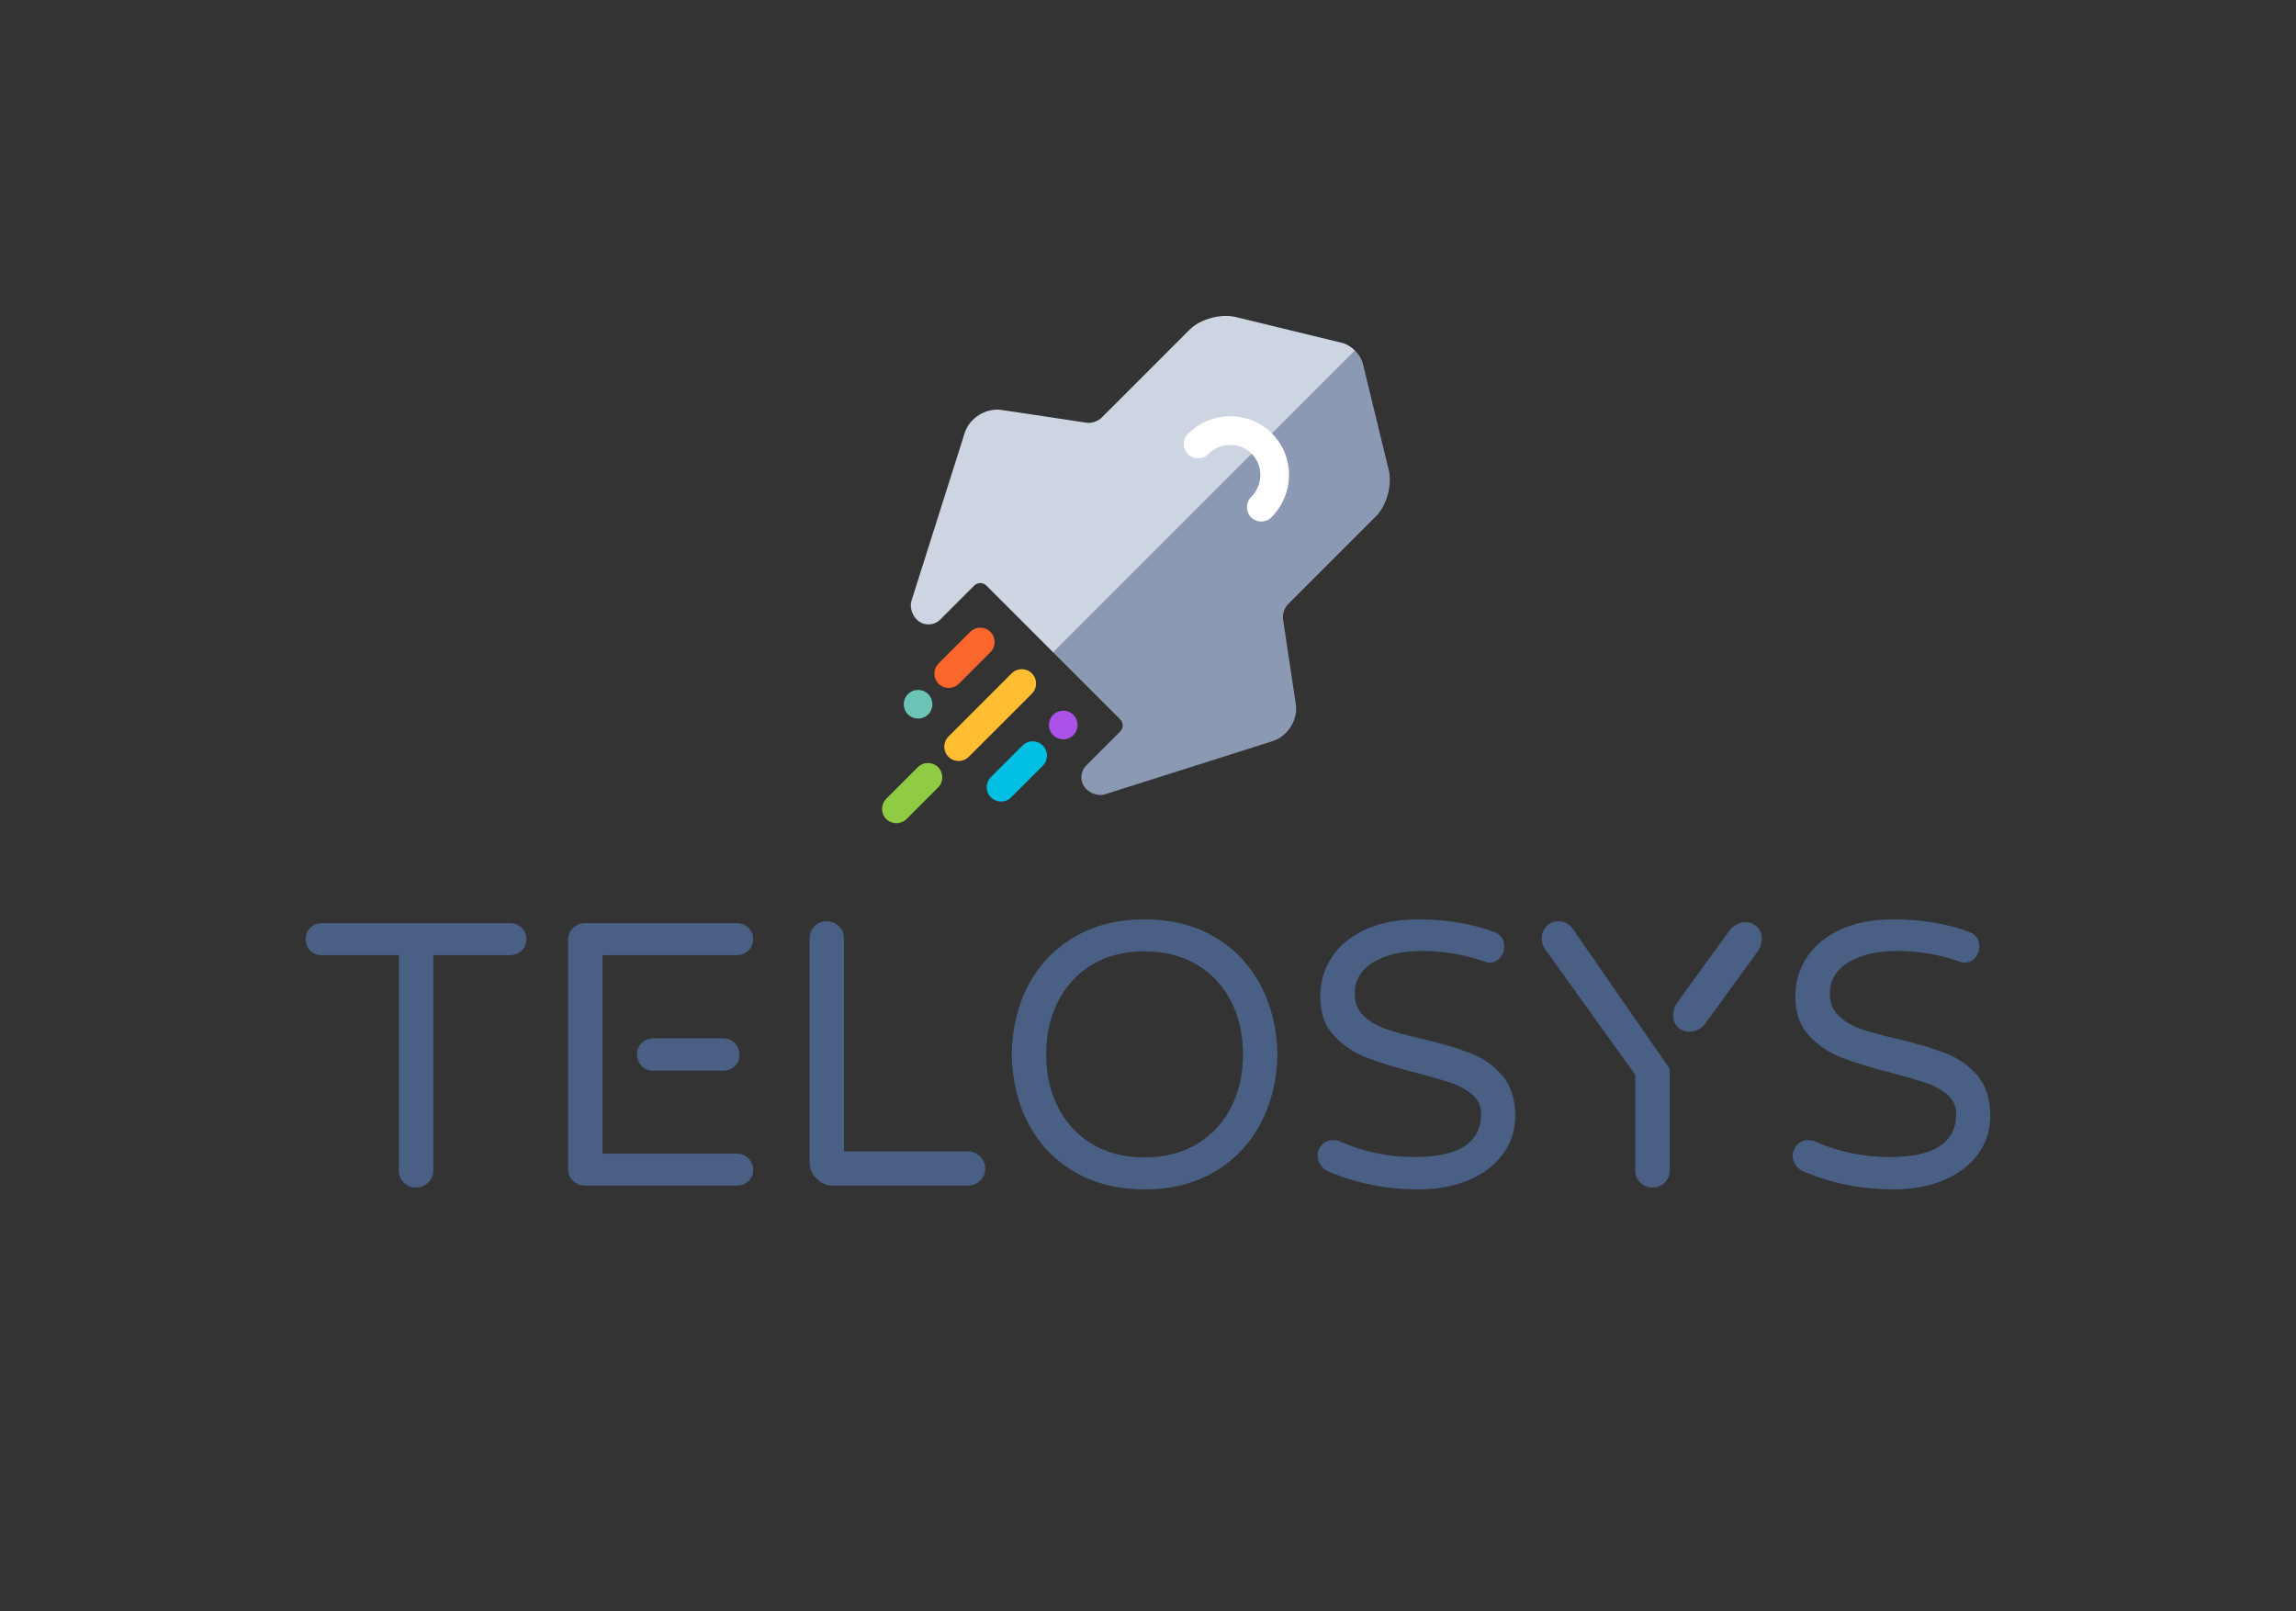 <?xml version="1.0" encoding="UTF-8"?>
<svg width="1029px" height="722px" viewBox="0 0 1029 722" version="1.1" xmlns="http://www.w3.org/2000/svg" xmlns:xlink="http://www.w3.org/1999/xlink">
    <rect x="0" y="0" width="1029" height="722" fill="#333333" stroke="none"/>
    <!-- Generator: Sketch 42 (36781) - http://www.bohemiancoding.com/sketch -->
    <title>White_Vertical</title>
    <desc>Created with Sketch.</desc>
    <defs></defs>
    <g id="EXPORTS" stroke="none" stroke-width="1" fill="none" fill-rule="evenodd">
        <g id="White_Vertical">
            <g id="Group-2" transform="translate(137, 141)">
                <path d="M187.255,338.824 C189.155,338.766 190.879,338.085 192.324,336.751 C193.705,335.365 194.412,333.664 194.412,331.716 C194.412,329.583 193.705,327.854 192.324,326.385 C190.879,325.02 189.155,324.312 187.255,324.312 L155.649,324.312 C153.749,324.37 152.025,325.05 150.58,326.385 C149.199,327.771 148.492,329.472 148.492,331.42 C148.492,333.553 149.199,335.281 150.58,336.751 C152.025,338.116 153.749,338.824 155.649,338.824 L187.255,338.824 Z M650.67,285.463 C652.012,283.507 652.682,281.333 652.575,279.023 C652.375,276.746 651.404,274.95 649.698,273.711 C647.83,272.354 645.798,271.968 643.498,272.428 C641.241,273.02 639.355,274.311 637.961,276.23 L614.76,308.164 C613.417,310.12 612.747,312.294 612.855,314.604 C613.055,316.881 614.026,318.677 615.732,319.916 C617.599,321.273 619.632,321.659 621.932,321.199 C624.188,320.607 626.074,319.316 627.469,317.397 L650.67,285.463 Z M43.943,388.967 C42.472,387.506 41.737,385.708 41.737,383.574 L41.737,287.01 L7.126,287.01 C5.09,287.01 3.393,286.336 2.036,284.987 C0.679,283.639 0,281.954 0,279.932 C0,277.909 0.679,276.196 2.036,274.792 C3.393,273.387 5.09,272.685 7.126,272.685 L91.618,272.685 C93.654,272.685 95.379,273.387 96.793,274.792 C98.207,276.196 98.913,277.909 98.913,279.932 C98.913,281.954 98.207,283.639 96.793,284.987 C95.379,286.336 93.654,287.01 91.618,287.01 L57.176,287.01 L57.176,383.574 C57.176,385.708 56.413,387.506 54.886,388.967 C53.359,390.427 51.521,391.157 49.372,391.157 C47.223,391.157 45.413,390.427 43.943,388.967 Z M119.782,388.124 C118.312,386.663 117.576,384.866 117.576,382.731 L117.576,280.437 C117.576,278.303 118.312,276.477 119.782,274.96 C121.252,273.444 123.062,272.685 125.211,272.685 L193.246,272.685 C195.282,272.685 197.007,273.387 198.421,274.792 C199.835,276.196 200.542,277.909 200.542,279.932 C200.542,281.954 199.835,283.639 198.421,284.987 C197.007,286.336 195.282,287.01 193.246,287.01 L133.016,287.01 L133.016,375.99 L193.246,375.99 C195.282,375.99 197.007,376.692 198.421,378.097 C199.835,379.501 200.542,381.214 200.542,383.237 C200.542,385.259 199.835,386.944 198.421,388.292 C197.007,389.641 195.282,390.315 193.246,390.315 L125.211,390.315 C123.062,390.315 121.252,389.585 119.782,388.124 Z M228.96,387.197 C226.868,385.119 225.821,382.619 225.821,379.698 L225.821,279.595 C225.821,277.46 226.557,275.634 228.027,274.118 C229.497,272.601 231.307,271.843 233.456,271.843 C235.605,271.843 237.443,272.601 238.97,274.118 C240.497,275.634 241.261,277.46 241.261,279.595 L241.261,374.979 L296.74,374.979 C298.89,374.979 300.728,375.737 302.254,377.254 C303.781,378.771 304.545,380.597 304.545,382.731 C304.545,384.866 303.781,386.663 302.254,388.124 C300.728,389.585 298.89,390.315 296.74,390.315 L236.51,390.315 C233.569,390.315 231.053,389.276 228.96,387.197 Z M344.755,384.248 C335.819,379.08 328.92,371.946 324.056,362.845 C319.192,353.745 316.648,343.297 316.421,331.5 C316.648,319.703 319.192,309.255 324.056,300.155 C328.92,291.054 335.819,283.92 344.755,278.752 C353.691,273.584 364.097,271 375.973,271 C387.849,271 398.227,273.584 407.106,278.752 C415.985,283.92 422.885,291.082 427.805,300.239 C432.725,309.395 435.299,319.816 435.525,331.5 C435.299,343.184 432.725,353.605 427.805,362.761 C422.885,371.918 415.985,379.08 407.106,384.248 C398.227,389.416 387.849,392 375.973,392 C364.097,392 353.691,389.416 344.755,384.248 Z M399.556,371.609 C406.23,367.564 411.319,362.059 414.826,355.093 C418.332,348.128 420.085,340.263 420.085,331.5 C420.085,322.737 418.332,314.872 414.826,307.907 C411.319,300.941 406.23,295.436 399.556,291.391 C392.883,287.347 385.022,285.325 375.973,285.325 C366.811,285.325 358.922,287.347 352.305,291.391 C345.688,295.436 340.627,300.941 337.12,307.907 C333.614,314.872 331.861,322.737 331.861,331.5 C331.861,340.263 333.614,348.128 337.12,355.093 C340.627,362.059 345.688,367.564 352.305,371.609 C358.922,375.653 366.811,377.675 375.973,377.675 C385.022,377.675 392.883,375.653 399.556,371.609 Z M458.26,383.911 C456.902,383.349 455.771,382.422 454.866,381.13 C453.961,379.838 453.509,378.462 453.509,377.001 C453.509,375.091 454.159,373.434 455.46,372.03 C456.761,370.626 458.429,369.923 460.465,369.923 C461.596,369.923 462.671,370.148 463.689,370.597 C474.095,375.204 485.236,377.507 497.112,377.507 C516.906,377.507 526.803,371.047 526.803,358.127 C526.803,354.756 525.531,351.948 522.986,349.701 C520.441,347.454 517.302,345.684 513.57,344.392 C509.837,343.1 504.521,341.555 497.621,339.758 C488.46,337.398 481.051,335.123 475.396,332.932 C469.74,330.742 464.876,327.455 460.804,323.074 C456.733,318.692 454.697,312.85 454.697,305.547 C454.697,299.143 456.393,293.329 459.787,288.105 C463.18,282.881 468.185,278.724 474.802,275.634 C481.419,272.545 489.364,271 498.639,271 C511.081,271 522.336,272.854 532.402,276.561 C535.569,277.685 537.153,279.932 537.153,283.302 C537.153,285.1 536.531,286.729 535.287,288.189 C534.042,289.65 532.402,290.38 530.366,290.38 C529.688,290.38 528.783,290.156 527.652,289.706 C518.829,286.673 509.724,285.156 500.336,285.156 C491.4,285.156 484.133,286.841 478.534,290.212 C472.935,293.582 470.136,298.301 470.136,304.368 C470.136,308.412 471.465,311.698 474.123,314.226 C476.781,316.754 480.118,318.72 484.133,320.125 C488.149,321.529 493.606,323.018 500.506,324.591 C509.441,326.725 516.652,328.86 522.138,330.994 C527.623,333.129 532.317,336.443 536.22,340.937 C540.122,345.431 542.073,351.498 542.073,359.138 C542.073,365.429 540.263,371.075 536.644,376.075 C533.024,381.074 527.934,384.978 521.374,387.787 C514.814,390.596 507.236,392 498.639,392 C484.274,392 470.815,389.304 458.26,383.911 Z M598.147,388.967 C596.62,387.506 595.856,385.708 595.856,383.574 L595.856,340.6 L555.307,284.145 C554.402,282.684 553.949,281.168 553.949,279.595 C553.949,277.46 554.656,275.634 556.07,274.118 C557.484,272.601 559.266,271.843 561.415,271.843 C564.242,271.843 566.504,273.135 568.201,275.719 L611.296,337.934 L611.296,383.574 C611.296,385.708 610.56,387.506 609.09,388.967 C607.619,390.427 605.81,391.157 603.661,391.157 C601.512,391.157 599.674,390.427 598.147,388.967 Z M671.187,383.911 C669.829,383.349 668.698,382.422 667.793,381.13 C666.888,379.838 666.436,378.462 666.436,377.001 C666.436,375.091 667.086,373.434 668.387,372.03 C669.688,370.626 671.356,369.923 673.392,369.923 C674.523,369.923 675.598,370.148 676.616,370.597 C687.022,375.204 698.163,377.507 710.039,377.507 C729.833,377.507 739.73,371.047 739.73,358.127 C739.73,354.756 738.458,351.948 735.913,349.701 C733.368,347.454 730.229,345.684 726.497,344.392 C722.764,343.1 717.448,341.555 710.548,339.758 C701.386,337.398 693.978,335.123 688.322,332.932 C682.667,330.742 677.803,327.455 673.731,323.074 C669.66,318.692 667.624,312.85 667.624,305.547 C667.624,299.143 669.32,293.329 672.713,288.105 C676.107,282.881 681.112,278.724 687.729,275.634 C694.346,272.545 702.291,271 711.566,271 C724.008,271 735.262,272.854 745.329,276.561 C748.496,277.685 750.08,279.932 750.08,283.302 C750.08,285.1 749.458,286.729 748.213,288.189 C746.969,289.65 745.329,290.38 743.293,290.38 C742.615,290.38 741.71,290.156 740.579,289.706 C731.756,286.673 722.651,285.156 713.263,285.156 C704.327,285.156 697.06,286.841 691.461,290.212 C685.862,293.582 683.063,298.301 683.063,304.368 C683.063,308.412 684.392,311.698 687.05,314.226 C689.708,316.754 693.045,318.72 697.06,320.125 C701.075,321.529 706.533,323.018 713.433,324.591 C722.368,326.725 729.579,328.86 735.065,330.994 C740.55,333.129 745.244,336.443 749.147,340.937 C753.049,345.431 755,351.498 755,359.138 C755,365.429 753.19,371.075 749.571,376.075 C745.951,381.074 740.861,384.978 734.301,387.787 C727.741,390.596 720.163,392 711.566,392 C697.201,392 683.742,389.304 671.187,383.911 Z" id="Combined-Shape-Copy" fill="#496084"></path>
                <g id="Group" transform="translate(258, 0)">
                    <path d="M175.401,191.113 L100.175,214.964 C97.659,215.76 94.106,214.89 91.824,212.608 C88.906,209.69 88.904,204.964 91.817,202.05 L107.023,186.845 C108.538,185.33 108.538,182.875 107.021,181.358 L77.057,151.394 L212.307,16.144 C214.006,17.843 215.307,19.935 215.815,22.022 L227.213,68.937 C229.161,75.757 226.678,85.347 221.665,90.36 L182.177,129.848 C180.66,131.365 179.69,134.312 180.009,136.436 L185.733,174.536 C186.785,181.55 182.158,188.97 175.401,191.113 Z" id="Fill-1" fill="#8B99B3"></path>
                    <path d="M37.338,53.05 C39.481,46.293 46.901,41.666 53.915,42.718 L92.015,48.442 C94.138,48.761 97.086,47.791 98.603,46.274 L138.09,6.786 C143.104,1.773 152.694,-0.71 159.514,1.238 L206.429,12.636 C208.516,13.143 210.608,14.445 212.306,16.144 L77.057,151.393 L47.093,121.43 C45.576,119.913 43.121,119.913 41.606,121.428 L26.4,136.633 C23.487,139.547 18.761,139.545 15.843,136.627 C13.561,134.345 12.69,130.792 13.487,128.276 L37.338,53.05 Z" id="Fill-4" fill="#CDD5E3"></path>
                    <path d="M11.91,170.061 C14.419,167.552 18.486,167.552 20.995,170.061 C23.504,172.57 23.504,176.637 20.995,179.146 C18.486,181.655 14.419,181.655 11.91,179.146 C9.401,176.637 9.4,172.57 11.91,170.061 Z" id="Fill-7" fill="#6CC4B7"></path>
                    <path d="M58.39,160.765 C60.899,158.256 64.967,158.255 67.476,160.764 C69.985,163.273 69.985,167.341 67.475,169.85 L39.166,198.16 C36.656,200.669 32.589,200.67 30.08,198.161 C27.571,195.652 27.571,191.584 30.081,189.075 L58.39,160.765 Z" id="Fill-9" fill="#FFBD32"></path>
                    <path d="M16.346,202.81 C18.855,200.3 22.922,200.3 25.432,202.809 C27.94,205.318 27.942,209.383 25.431,211.894 L11.277,226.049 C8.768,228.558 4.7,228.559 2.191,226.049 C-0.318,223.541 -0.32,219.475 2.192,216.964 L16.346,202.81 Z" id="Fill-11" fill="#90CC43"></path>
                    <path d="M39.798,142.173 C42.307,139.663 46.374,139.663 48.884,142.172 C51.392,144.681 51.394,148.746 48.883,151.258 L34.728,165.412 C32.22,167.921 28.152,167.922 25.643,165.413 C23.134,162.904 23.132,158.838 25.644,156.327 L39.798,142.173 Z" id="Fill-14" fill="#FB672B"></path>
                    <path d="M63.25,193.091 C65.759,190.582 69.826,190.581 72.335,193.09 C74.844,195.599 74.846,199.664 72.335,202.176 L58.18,216.33 C55.671,218.839 51.604,218.84 49.095,216.331 C46.586,213.822 46.584,209.756 49.095,207.245 L63.25,193.091 Z" id="Fill-16" fill="#01BEE3"></path>
                    <path d="M76.984,179.357 C79.492,176.848 83.559,176.848 86.069,179.357 C88.577,181.866 88.578,185.933 86.069,188.442 C83.56,190.951 79.493,190.951 76.984,188.442 C74.475,185.933 74.474,181.866 76.984,179.357 Z" id="Fill-18" fill="#AA52E7"></path>
                    <path d="M174.806,90.832 C172.297,93.34 168.229,93.34 165.721,90.832 C163.212,88.323 163.212,84.256 165.721,81.747 C171.162,76.306 171.226,67.603 165.932,62.309 C160.638,57.015 151.935,57.079 146.494,62.52 C143.985,65.029 139.918,65.029 137.409,62.52 C134.9,60.011 134.9,55.944 137.409,53.435 C147.838,43.007 164.675,42.882 175.017,53.224 C185.359,63.566 185.234,80.403 174.806,90.832 Z" id="Fill-20" fill="#FFFFFF"></path>
                </g>
            </g>
        </g>
    </g>
</svg>